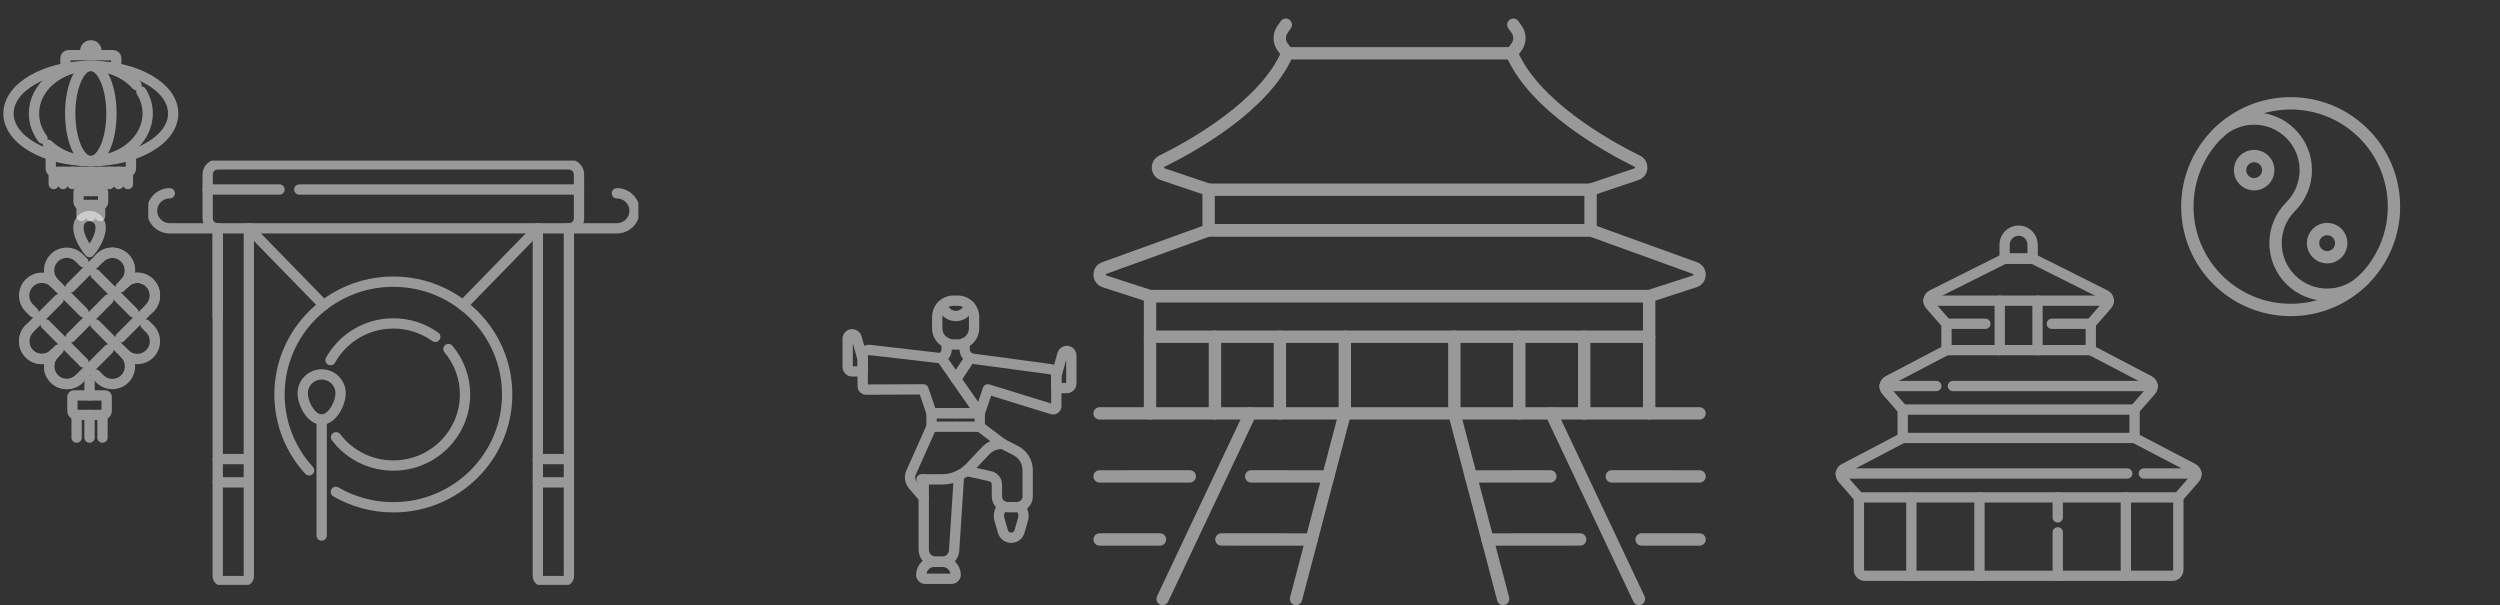 <svg width="607" height="147" viewBox="0 0 607 147" fill="none" xmlns="http://www.w3.org/2000/svg">
<rect x="0" y="0" width="607" height="147" fill="#333333" stroke="none"/>
<g opacity="0.5" clip-path="url(#clip0)">
<path d="M52.87 55.438H41.223C38.853 55.438 36.929 53.532 36.929 51.183C36.929 48.834 38.853 46.927 41.223 46.927" stroke="white" stroke-width="2.5" stroke-miterlimit="10" stroke-linecap="round" stroke-linejoin="round"/>
<path d="M138.13 55.438H149.777C152.147 55.438 154.071 53.532 154.071 51.183C154.071 48.834 152.147 46.927 149.777 46.927" stroke="white" stroke-width="2.5" stroke-miterlimit="10" stroke-linecap="round" stroke-linejoin="round"/>
<path d="M75.046 114.198C70.583 109.333 67.864 102.872 67.864 95.78C67.864 80.654 80.236 68.39 95.501 68.39C110.766 68.39 123.139 80.652 123.139 95.78C123.139 110.908 110.766 123.169 95.501 123.169C90.411 123.169 85.643 121.805 81.547 119.426" stroke="white" stroke-width="2.5" stroke-miterlimit="10" stroke-linecap="round" stroke-linejoin="round"/>
<path d="M108.886 84.747C111.4 87.739 112.911 91.586 112.911 95.782C112.911 105.31 105.117 113.035 95.501 113.035C89.821 113.035 84.774 110.337 81.597 106.167" stroke="white" stroke-width="2.5" stroke-miterlimit="10" stroke-linecap="round" stroke-linejoin="round"/>
<path d="M80.259 87.435C83.227 82.124 88.94 78.526 95.501 78.526C99.306 78.526 102.824 79.735 105.689 81.786" stroke="white" stroke-width="2.5" stroke-miterlimit="10" stroke-linecap="round" stroke-linejoin="round"/>
<path d="M138.13 39.921H52.87C51.519 39.921 50.421 41.006 50.421 42.348V53.011C50.421 54.35 51.516 55.438 52.87 55.438H138.133C139.484 55.438 140.581 54.353 140.581 53.011V42.345C140.579 41.006 139.484 39.921 138.13 39.921Z" stroke="white" stroke-width="2.5" stroke-miterlimit="10" stroke-linecap="round" stroke-linejoin="round"/>
<path d="M67.864 46.013H50.421" stroke="white" stroke-width="2.5" stroke-miterlimit="10" stroke-linecap="round" stroke-linejoin="round"/>
<path d="M140.579 46.013H72.668" stroke="white" stroke-width="2.5" stroke-miterlimit="10" stroke-linecap="round" stroke-linejoin="round"/>
<path d="M60.413 55.438V139.891C60.413 140.548 59.876 141.08 59.213 141.08H54.07C53.407 141.08 52.87 140.548 52.87 139.891V55.438" stroke="white" stroke-width="2.5" stroke-miterlimit="10" stroke-linecap="round" stroke-linejoin="round"/>
<path d="M52.87 77.064V55.438" stroke="white" stroke-width="2.5" stroke-miterlimit="10" stroke-linecap="round" stroke-linejoin="round"/>
<path d="M60.413 55.438L78.614 74.125" stroke="white" stroke-width="2.5" stroke-miterlimit="10" stroke-linecap="round" stroke-linejoin="round"/>
<path d="M130.589 55.438V139.891C130.589 140.548 131.127 141.08 131.79 141.08H136.93C137.593 141.08 138.13 140.548 138.13 139.891V55.438" stroke="white" stroke-width="2.5" stroke-miterlimit="10" stroke-linecap="round" stroke-linejoin="round"/>
<path d="M130.589 55.438L112.386 74.125" stroke="white" stroke-width="2.5" stroke-miterlimit="10" stroke-linecap="round" stroke-linejoin="round"/>
<path d="M82.699 95.471C82.699 97.989 80.64 101.871 78.099 101.871C75.558 101.871 73.499 97.989 73.499 95.471C73.499 92.952 75.558 90.911 78.099 90.911C80.64 90.911 82.699 92.954 82.699 95.471Z" stroke="white" stroke-width="2.5" stroke-miterlimit="10" stroke-linecap="round" stroke-linejoin="round"/>
<path d="M78.101 130.03V101.872" stroke="white" stroke-width="2.5" stroke-miterlimit="10" stroke-linecap="round" stroke-linejoin="round"/>
<path d="M52.87 111.463H60.413" stroke="white" stroke-width="2.5" stroke-miterlimit="10" stroke-linecap="round" stroke-linejoin="round"/>
<path d="M130.589 111.463H138.13" stroke="white" stroke-width="2.5" stroke-miterlimit="10" stroke-linecap="round" stroke-linejoin="round"/>
<path d="M52.87 117.118H60.413" stroke="white" stroke-width="2.5" stroke-miterlimit="10" stroke-linecap="round" stroke-linejoin="round"/>
<path d="M130.589 117.118H138.13" stroke="white" stroke-width="2.5" stroke-miterlimit="10" stroke-linecap="round" stroke-linejoin="round"/>
</g>
<g opacity="0.5">
<path d="M24.444 55.159C24.444 58.236 21.742 61.211 21.742 61.211C21.742 61.211 19.04 58.155 19.04 55.159C19.04 53.661 20.249 52.447 21.742 52.447C23.234 52.447 24.444 53.661 24.444 55.159Z" stroke="white" stroke-width="2.5" stroke-miterlimit="10" stroke-linecap="round" stroke-linejoin="round"/>
<path d="M21.742 100.743V106.25" stroke="white" stroke-width="2.5" stroke-miterlimit="10" stroke-linecap="round" stroke-linejoin="round"/>
<path d="M18.6 100.743V106.25" stroke="white" stroke-width="2.5" stroke-miterlimit="10" stroke-linecap="round" stroke-linejoin="round"/>
<path d="M24.883 100.743V106.25" stroke="white" stroke-width="2.5" stroke-miterlimit="10" stroke-linecap="round" stroke-linejoin="round"/>
<path d="M25.562 96.013H17.92C17.732 96.013 17.58 96.165 17.58 96.354V99.72C17.58 100.285 18.037 100.744 18.6 100.744H24.882C25.445 100.744 25.902 100.285 25.902 99.72V96.354C25.903 96.165 25.751 96.013 25.562 96.013Z" stroke="white" stroke-width="2.5" stroke-miterlimit="10" stroke-linecap="round" stroke-linejoin="round"/>
<path d="M24.245 62.627C25.918 60.948 28.632 60.948 30.305 62.627C31.977 64.306 31.977 67.03 30.305 68.709" stroke="white" stroke-width="2.5" stroke-miterlimit="10" stroke-linecap="round" stroke-linejoin="round"/>
<path d="M13.178 85.9C11.505 87.579 8.792 87.579 7.119 85.9C5.446 84.221 5.446 81.497 7.119 79.818" stroke="white" stroke-width="2.5" stroke-miterlimit="10" stroke-linecap="round" stroke-linejoin="round"/>
<path d="M19.238 91.981C17.566 93.66 14.852 93.66 13.179 91.981C11.507 90.302 11.507 87.578 13.179 85.899" stroke="white" stroke-width="2.5" stroke-miterlimit="10" stroke-linecap="round" stroke-linejoin="round"/>
<path d="M30.304 68.709C31.977 67.029 34.691 67.029 36.364 68.709C38.036 70.388 38.036 73.111 36.364 74.79" stroke="white" stroke-width="2.5" stroke-miterlimit="10" stroke-linecap="round" stroke-linejoin="round"/>
<path d="M17.139 69.76L24.246 62.627C25.918 60.948 28.632 60.948 30.305 62.627C31.978 64.306 31.978 67.03 30.305 68.709L29.258 69.76" stroke="white" stroke-width="2.5" stroke-miterlimit="10" stroke-linecap="round" stroke-linejoin="round"/>
<path d="M14.225 84.849L13.178 85.9C11.505 87.579 8.792 87.579 7.119 85.9C5.446 84.221 5.446 81.497 7.119 79.818L14.225 72.686" stroke="white" stroke-width="2.5" stroke-miterlimit="10" stroke-linecap="round" stroke-linejoin="round"/>
<path d="M26.343 72.686L17.139 81.925" stroke="white" stroke-width="2.5" stroke-miterlimit="10" stroke-linecap="round" stroke-linejoin="round"/>
<path d="M26.343 84.848L19.237 91.981C17.564 93.66 14.851 93.66 13.178 91.981C11.505 90.302 11.505 87.578 13.178 85.899" stroke="white" stroke-width="2.5" stroke-miterlimit="10" stroke-linecap="round" stroke-linejoin="round"/>
<path d="M30.304 68.709C31.977 67.029 34.691 67.029 36.364 68.709C38.036 70.388 38.036 73.111 36.364 74.79L29.257 81.923" stroke="white" stroke-width="2.5" stroke-miterlimit="10" stroke-linecap="round" stroke-linejoin="round"/>
<path d="M32.424 75.862L23.198 66.602" stroke="white" stroke-width="2.5" stroke-miterlimit="10" stroke-linecap="round" stroke-linejoin="round"/>
<path d="M23.198 78.767L30.305 85.9C31.977 87.579 34.691 87.579 36.364 85.9C38.037 84.22 38.037 81.497 36.364 79.818L35.337 78.787" stroke="white" stroke-width="2.5" stroke-miterlimit="10" stroke-linecap="round" stroke-linejoin="round"/>
<path d="M20.284 63.676L19.237 62.625C17.564 60.946 14.851 60.946 13.178 62.625C11.505 64.304 11.505 67.027 13.178 68.707L20.284 75.839" stroke="white" stroke-width="2.5" stroke-miterlimit="10" stroke-linecap="round" stroke-linejoin="round"/>
<path d="M23.198 90.93L24.245 91.981C25.918 93.66 28.632 93.66 30.305 91.981C31.977 90.302 31.977 87.578 30.305 85.899" stroke="white" stroke-width="2.5" stroke-miterlimit="10" stroke-linecap="round" stroke-linejoin="round"/>
<path d="M11.079 78.765L20.284 88.004" stroke="white" stroke-width="2.5" stroke-miterlimit="10" stroke-linecap="round" stroke-linejoin="round"/>
<path d="M13.178 68.709C11.505 67.029 8.792 67.029 7.119 68.709C5.446 70.388 5.446 73.111 7.119 74.79L8.166 75.841" stroke="white" stroke-width="2.5" stroke-miterlimit="10" stroke-linecap="round" stroke-linejoin="round"/>
<path d="M21.742 92.402V96.013" stroke="white" stroke-width="2.5" stroke-miterlimit="10" stroke-linecap="round" stroke-linejoin="round"/>
</g>
<g opacity="0.5">
<path d="M22.055 39.107C33.096 39.107 42.048 33.935 42.048 27.554C42.048 21.173 33.096 16.001 22.055 16.001C11.013 16.001 2.061 21.173 2.061 27.554C2.061 33.935 11.013 39.107 22.055 39.107Z" stroke="white" stroke-width="2.5" stroke-miterlimit="10" stroke-linecap="round" stroke-linejoin="round"/>
<path d="M22.055 39.107C24.819 39.107 27.06 33.935 27.06 27.554C27.06 21.173 24.819 16.001 22.055 16.001C19.29 16.001 17.049 21.173 17.049 27.554C17.049 33.935 19.29 39.107 22.055 39.107Z" stroke="white" stroke-width="2.5" stroke-miterlimit="10" stroke-linecap="round" stroke-linejoin="round"/>
<path d="M10.314 33.635C9.006 31.869 8.25 29.786 8.25 27.554C8.25 21.174 14.43 16.001 22.054 16.001C26.607 16.001 30.646 17.846 33.161 20.693" stroke="white" stroke-width="2.5" stroke-miterlimit="10" stroke-linecap="round" stroke-linejoin="round"/>
<path d="M34.317 22.244C35.302 23.835 35.859 25.64 35.859 27.555C35.859 33.935 29.679 39.108 22.055 39.108C17.901 39.108 14.175 37.572 11.644 35.142" stroke="white" stroke-width="2.5" stroke-miterlimit="10" stroke-linecap="round" stroke-linejoin="round"/>
<path d="M28.217 16.52V14.126C28.217 13.723 27.89 13.395 27.486 13.395H16.623C16.22 13.395 15.892 13.723 15.892 14.126V16.52" stroke="white" stroke-width="2.5" stroke-miterlimit="10" stroke-linecap="round" stroke-linejoin="round"/>
<path d="M31.792 37.755V40.981C31.792 41.385 31.465 41.712 31.061 41.712H13.05C12.646 41.712 12.319 41.385 12.319 40.981V37.755" stroke="white" stroke-width="2.5" stroke-miterlimit="10" stroke-linecap="round" stroke-linejoin="round"/>
<path d="M13.049 41.713V44.686" stroke="white" stroke-width="2.5" stroke-miterlimit="10" stroke-linecap="round" stroke-linejoin="round"/>
<path d="M31.06 41.713V44.686" stroke="white" stroke-width="2.5" stroke-miterlimit="10" stroke-linecap="round" stroke-linejoin="round"/>
<path d="M22.055 41.713V46.389" stroke="white" stroke-width="2.5" stroke-miterlimit="10" stroke-linecap="round" stroke-linejoin="round"/>
<path d="M26.558 41.713V44.686" stroke="white" stroke-width="2.5" stroke-miterlimit="10" stroke-linecap="round" stroke-linejoin="round"/>
<path d="M17.552 41.713V44.686" stroke="white" stroke-width="2.5" stroke-miterlimit="10" stroke-linecap="round" stroke-linejoin="round"/>
<path d="M15.3 41.713V44.686" stroke="white" stroke-width="2.5" stroke-miterlimit="10" stroke-linecap="round" stroke-linejoin="round"/>
<path d="M19.803 41.713V44.686" stroke="white" stroke-width="2.5" stroke-miterlimit="10" stroke-linecap="round" stroke-linejoin="round"/>
<path d="M24.306 41.713V44.686" stroke="white" stroke-width="2.5" stroke-miterlimit="10" stroke-linecap="round" stroke-linejoin="round"/>
<path d="M22.055 49.769V52.448" stroke="white" stroke-width="2.5" stroke-miterlimit="10" stroke-linecap="round" stroke-linejoin="round"/>
<path d="M19.803 49.769V52.448" stroke="white" stroke-width="2.5" stroke-miterlimit="10" stroke-linecap="round" stroke-linejoin="round"/>
<path d="M24.306 49.769V52.448" stroke="white" stroke-width="2.5" stroke-miterlimit="10" stroke-linecap="round" stroke-linejoin="round"/>
<path d="M28.809 41.713V44.686" stroke="white" stroke-width="2.5" stroke-miterlimit="10" stroke-linecap="round" stroke-linejoin="round"/>
<path d="M24.794 46.389H19.317C19.182 46.389 19.073 46.498 19.073 46.632V49.036C19.073 49.44 19.401 49.768 19.804 49.768H24.307C24.711 49.768 25.039 49.44 25.039 49.036V46.632C25.038 46.499 24.929 46.389 24.794 46.389Z" stroke="white" stroke-width="2.5" stroke-miterlimit="10" stroke-linecap="round" stroke-linejoin="round"/>
<path d="M23.423 13.396H20.687V12.368C20.687 11.613 21.3 11 22.055 11C22.81 11 23.423 11.613 23.423 12.368V13.396V13.396Z" stroke="white" stroke-width="2.5" stroke-miterlimit="10" stroke-linecap="round" stroke-linejoin="round"/>
</g>
<g opacity="0.5">
<path d="M293.454 46.058L282.3 42.296C280.856 41.812 280.717 39.832 282.081 39.157C289.83 35.323 307.151 25.602 312.577 12.942H367.067" stroke="white" stroke-width="3" stroke-miterlimit="10" stroke-linecap="round" stroke-linejoin="round"/>
<path d="M386.187 46.058L397.341 42.296C398.785 41.812 398.924 39.832 397.56 39.157C389.811 35.323 372.489 25.602 367.063 12.942" stroke="white" stroke-width="3" stroke-miterlimit="10" stroke-linecap="round" stroke-linejoin="round"/>
<path d="M411.473 68.312L400.42 71.897H279.222L268.168 68.312C266.617 67.81 266.582 65.64 268.112 65.086L293.454 55.919H386.187L411.529 65.086C413.059 65.64 413.025 67.81 411.473 68.312Z" stroke="white" stroke-width="3" stroke-miterlimit="10" stroke-linecap="round" stroke-linejoin="round"/>
<path d="M386.187 46.06H293.455V55.919H386.187V46.06Z" stroke="white" stroke-width="3" stroke-miterlimit="10" stroke-linecap="round" stroke-linejoin="round"/>
<path d="M400.419 71.898H279.221V81.758H400.419V71.898Z" stroke="white" stroke-width="3" stroke-miterlimit="10" stroke-linecap="round" stroke-linejoin="round"/>
<path d="M312.574 12.946L311.454 11.451C310.501 10.177 310.477 8.44 311.392 7.142L312.195 6" stroke="white" stroke-width="3" stroke-miterlimit="10" stroke-linecap="round" stroke-linejoin="round"/>
<path d="M367.063 12.946L368.183 11.451C369.137 10.177 369.161 8.44 368.246 7.142L367.443 6" stroke="white" stroke-width="3" stroke-miterlimit="10" stroke-linecap="round" stroke-linejoin="round"/>
<path d="M279.221 81.755V100.367" stroke="white" stroke-width="3" stroke-miterlimit="10" stroke-linecap="round" stroke-linejoin="round"/>
<path d="M400.419 81.755V100.367" stroke="white" stroke-width="3" stroke-miterlimit="10" stroke-linecap="round" stroke-linejoin="round"/>
<path d="M326.525 81.755V100.367" stroke="white" stroke-width="3" stroke-miterlimit="10" stroke-linecap="round" stroke-linejoin="round"/>
<path d="M310.758 81.755V100.367" stroke="white" stroke-width="3" stroke-miterlimit="10" stroke-linecap="round" stroke-linejoin="round"/>
<path d="M294.988 81.755V100.367" stroke="white" stroke-width="3" stroke-miterlimit="10" stroke-linecap="round" stroke-linejoin="round"/>
<path d="M368.883 81.755V100.367" stroke="white" stroke-width="3" stroke-miterlimit="10" stroke-linecap="round" stroke-linejoin="round"/>
<path d="M384.649 81.755V100.367" stroke="white" stroke-width="3" stroke-miterlimit="10" stroke-linecap="round" stroke-linejoin="round"/>
<path d="M353.113 81.755V100.367" stroke="white" stroke-width="3" stroke-miterlimit="10" stroke-linecap="round" stroke-linejoin="round"/>
<path d="M266.985 100.369H412.655" stroke="white" stroke-width="3" stroke-miterlimit="10" stroke-linecap="round" stroke-linejoin="round"/>
<path d="M326.525 100.369L314.675 145.421" stroke="white" stroke-width="3" stroke-miterlimit="10" stroke-linecap="round" stroke-linejoin="round"/>
<path d="M353.113 100.369L364.966 145.421" stroke="white" stroke-width="3" stroke-miterlimit="10" stroke-linecap="round" stroke-linejoin="round"/>
<path d="M303.562 100.369L282.282 145.421" stroke="white" stroke-width="3" stroke-miterlimit="10" stroke-linecap="round" stroke-linejoin="round"/>
<path d="M376.659 100.369L397.939 145.421" stroke="white" stroke-width="3" stroke-miterlimit="10" stroke-linecap="round" stroke-linejoin="round"/>
<path d="M288.877 115.668C276.178 115.671 266.985 115.675 266.985 115.675" stroke="white" stroke-width="3" stroke-miterlimit="10" stroke-linecap="round" stroke-linejoin="round"/>
<path d="M322.502 115.678C321.917 115.668 314.867 115.668 303.796 115.668" stroke="white" stroke-width="3" stroke-miterlimit="10" stroke-linecap="round" stroke-linejoin="round"/>
<path d="M281.645 130.979C272.16 130.982 266.985 130.986 266.985 130.986" stroke="white" stroke-width="3" stroke-miterlimit="10" stroke-linecap="round" stroke-linejoin="round"/>
<path d="M318.469 130.988C317.797 130.978 308.65 130.974 296.563 130.978" stroke="white" stroke-width="3" stroke-miterlimit="10" stroke-linecap="round" stroke-linejoin="round"/>
<path d="M391.344 115.668C403.817 115.671 412.655 115.675 412.655 115.675" stroke="white" stroke-width="3" stroke-miterlimit="10" stroke-linecap="round" stroke-linejoin="round"/>
<path d="M357.14 115.678C357.735 115.668 365.112 115.668 376.424 115.668" stroke="white" stroke-width="3" stroke-miterlimit="10" stroke-linecap="round" stroke-linejoin="round"/>
<path d="M398.583 130.979C407.8 130.982 412.656 130.986 412.656 130.986" stroke="white" stroke-width="3" stroke-miterlimit="10" stroke-linecap="round" stroke-linejoin="round"/>
<path d="M361.168 130.988C361.85 130.978 371.37 130.974 383.662 130.978" stroke="white" stroke-width="3" stroke-miterlimit="10" stroke-linecap="round" stroke-linejoin="round"/>
</g>
<g opacity="0.5">
<path d="M232.552 83.643H231.512C229.327 83.643 227.557 81.873 227.557 79.688V76.955C227.557 74.77 229.327 73 231.512 73H232.552C234.737 73 236.507 74.77 236.507 76.955V79.688C236.507 81.873 234.737 83.643 232.552 83.643Z" stroke="white" stroke-width="2.5" stroke-miterlimit="10" stroke-linecap="round" stroke-linejoin="round"/>
<path d="M232.032 100.318H226.182L224.214 94.534L210.238 94.596C209.812 94.598 209.464 94.253 209.464 93.826V86.497C209.464 85.576 210.268 84.86 211.183 84.967L228.606 86.995L237.882 100.318" stroke="white" stroke-width="2.5" stroke-miterlimit="10" stroke-linecap="round" stroke-linejoin="round"/>
<path d="M232.032 100.318H237.882L239.849 94.533L255.47 99.354C255.965 99.508 256.468 99.137 256.468 98.618V91.175C256.468 90.404 255.898 89.751 255.133 89.648L235.457 86.995L232.129 92.052" stroke="white" stroke-width="2.5" stroke-miterlimit="10" stroke-linecap="round" stroke-linejoin="round"/>
<path d="M237.884 100.319H226.182V103.606H237.884V100.319Z" stroke="white" stroke-width="2.5" stroke-miterlimit="10" stroke-linecap="round" stroke-linejoin="round"/>
<path d="M237.884 103.605L243.358 107.735L242.458 107.843C241.27 107.986 240.171 108.539 239.348 109.406L235.469 113.504C233.725 115.344 231.302 116.387 228.766 116.387H223.757" stroke="white" stroke-width="2.5" stroke-miterlimit="10" stroke-linecap="round" stroke-linejoin="round"/>
<path d="M226.182 103.605L221.21 114.747C220.764 115.75 220.931 116.92 221.644 117.755L224.28 120.845" stroke="white" stroke-width="2.5" stroke-miterlimit="10" stroke-linecap="round" stroke-linejoin="round"/>
<path d="M232.845 115.437L231.662 133.663C231.567 135.201 230.292 136.399 228.751 136.399H227.198C225.587 136.399 224.282 135.093 224.282 133.482V116.388" stroke="white" stroke-width="2.5" stroke-miterlimit="10" stroke-linecap="round" stroke-linejoin="round"/>
<path d="M243.356 107.735L246.602 109.393C248.392 110.307 249.518 112.146 249.518 114.157V120.52C249.518 121.968 248.344 123.142 246.896 123.142H244.674C243.225 123.142 242.052 121.967 242.052 120.52V117.669C242.052 116.692 241.373 115.844 240.42 115.63L234.585 114.32" stroke="white" stroke-width="2.5" stroke-miterlimit="10" stroke-linecap="round" stroke-linejoin="round"/>
<path d="M231.099 140.527H224.609C224.094 140.527 223.676 140.109 223.676 139.594C223.676 137.829 225.106 136.399 226.871 136.399H228.838C230.604 136.399 232.034 137.829 232.034 139.594C232.032 140.109 231.614 140.527 231.099 140.527Z" stroke="white" stroke-width="2.5" stroke-miterlimit="10" stroke-linecap="round" stroke-linejoin="round"/>
<path d="M228.606 86.995L229.206 86.395C229.615 85.986 229.844 85.433 229.844 84.855V83.275" stroke="white" stroke-width="2.5" stroke-miterlimit="10" stroke-linecap="round" stroke-linejoin="round"/>
<path d="M235.457 86.995L234.858 86.395C234.449 85.986 234.22 85.433 234.22 84.855V83.275" stroke="white" stroke-width="2.5" stroke-miterlimit="10" stroke-linecap="round" stroke-linejoin="round"/>
<path d="M247.598 123.044C248.383 123.843 248.698 125.016 248.378 126.124L247.535 129.047C247.277 129.946 246.455 130.564 245.52 130.564C244.584 130.564 243.762 129.946 243.504 129.047L242.661 126.124C242.323 124.951 242.696 123.702 243.587 122.905" stroke="white" stroke-width="2.5" stroke-miterlimit="10" stroke-linecap="round" stroke-linejoin="round"/>
<path d="M235.458 86.995L232.129 92.052" stroke="white" stroke-width="2.5" stroke-miterlimit="10" stroke-linecap="round" stroke-linejoin="round"/>
<path d="M259.015 94.224H256.468V91.33L257.951 86.014C258.084 85.536 258.52 85.206 259.015 85.206C259.625 85.206 260.119 85.701 260.119 86.31V93.12C260.12 93.729 259.625 94.224 259.015 94.224Z" stroke="white" stroke-width="2.5" stroke-miterlimit="10" stroke-linecap="round" stroke-linejoin="round"/>
<path d="M206.917 90.179H209.466V87.284L207.982 81.968C207.849 81.49 207.414 81.16 206.919 81.16C206.308 81.16 205.815 81.655 205.815 82.264V89.075C205.813 89.684 206.307 90.179 206.917 90.179Z" stroke="white" stroke-width="2.5" stroke-miterlimit="10" stroke-linecap="round" stroke-linejoin="round"/>
<path d="M228.606 74.274L229.376 75.342C230.003 76.21 231.009 76.725 232.078 76.725C233.154 76.725 234.163 76.207 234.788 75.331L235.507 74.326" stroke="white" stroke-width="2.5" stroke-miterlimit="10" stroke-linecap="round" stroke-linejoin="round"/>
</g>
<g opacity="0.5">
<path d="M507.641 78.61V85.011H472.603V78.61" stroke="white" stroke-width="2.5" stroke-miterlimit="10" stroke-linecap="round" stroke-linejoin="round"/>
<path d="M494.706 73.001V85.011" stroke="white" stroke-width="2.5" stroke-miterlimit="10" stroke-linecap="round" stroke-linejoin="round"/>
<path d="M485.537 85.011V73.001" stroke="white" stroke-width="2.5" stroke-miterlimit="10" stroke-linecap="round" stroke-linejoin="round"/>
<path d="M518.272 99.445H461.971V106.332H518.272V99.445Z" stroke="white" stroke-width="2.5" stroke-miterlimit="10" stroke-linecap="round" stroke-linejoin="round"/>
<path d="M527.424 139.807H452.821C452.002 139.807 451.34 139.145 451.34 138.326V120.767H528.904V138.326C528.904 139.145 528.24 139.807 527.424 139.807Z" stroke="white" stroke-width="2.5" stroke-miterlimit="10" stroke-linecap="round" stroke-linejoin="round"/>
<path d="M482.054 78.61H472.603L468.611 74.044C467.941 73.277 468.176 72.085 469.085 71.627L486.716 62.799H493.524L511.155 71.627C512.067 72.083 512.3 73.277 511.629 74.044L507.637 78.61H498.186" stroke="white" stroke-width="2.5" stroke-miterlimit="10" stroke-linecap="round" stroke-linejoin="round"/>
<path d="M507.642 85.01L521.84 92.448C522.731 92.916 522.951 94.093 522.289 94.85L518.272 99.445" stroke="white" stroke-width="2.5" stroke-miterlimit="10" stroke-linecap="round" stroke-linejoin="round"/>
<path d="M461.971 99.445L457.956 94.85C457.294 94.091 457.514 92.914 458.405 92.448L472.603 85.01" stroke="white" stroke-width="2.5" stroke-miterlimit="10" stroke-linecap="round" stroke-linejoin="round"/>
<path d="M451.34 120.769L447.323 116.175C446.661 115.416 446.882 114.238 447.773 113.772L461.971 106.334" stroke="white" stroke-width="2.5" stroke-miterlimit="10" stroke-linecap="round" stroke-linejoin="round"/>
<path d="M518.272 106.334L532.47 113.772C533.361 114.24 533.581 115.418 532.919 116.175L528.902 120.769" stroke="white" stroke-width="2.5" stroke-miterlimit="10" stroke-linecap="round" stroke-linejoin="round"/>
<path d="M490.117 56C488.239 56 486.717 57.522 486.717 59.401V62.799H493.518V59.398C493.518 57.522 491.996 56 490.117 56Z" stroke="white" stroke-width="2.5" stroke-miterlimit="10" stroke-linecap="round" stroke-linejoin="round"/>
<path d="M520.526 114.965H533.295" stroke="white" stroke-width="2.5" stroke-miterlimit="10" stroke-linecap="round" stroke-linejoin="round"/>
<path d="M446.95 114.965H516.499" stroke="white" stroke-width="2.5" stroke-miterlimit="10" stroke-linecap="round" stroke-linejoin="round"/>
<path d="M470.137 93.726H457.574" stroke="white" stroke-width="2.5" stroke-miterlimit="10" stroke-linecap="round" stroke-linejoin="round"/>
<path d="M522.671 93.726H474.163" stroke="white" stroke-width="2.5" stroke-miterlimit="10" stroke-linecap="round" stroke-linejoin="round"/>
<path d="M512.017 73.001H468.227" stroke="white" stroke-width="2.5" stroke-miterlimit="10" stroke-linecap="round" stroke-linejoin="round"/>
<path d="M480.615 120.767V139.807" stroke="white" stroke-width="2.5" stroke-miterlimit="10" stroke-linecap="round" stroke-linejoin="round"/>
<path d="M464.078 120.767V139.807" stroke="white" stroke-width="2.5" stroke-miterlimit="10" stroke-linecap="round" stroke-linejoin="round"/>
<path d="M499.622 129.252V139.808" stroke="white" stroke-width="2.5" stroke-miterlimit="10" stroke-linecap="round" stroke-linejoin="round"/>
<path d="M499.622 120.767V125.617" stroke="white" stroke-width="2.5" stroke-miterlimit="10" stroke-linecap="round" stroke-linejoin="round"/>
<path d="M516.158 120.767V139.807" stroke="white" stroke-width="2.5" stroke-miterlimit="10" stroke-linecap="round" stroke-linejoin="round"/>
</g>
<g opacity="0.5">
<path d="M581.257 50.172C581.257 36.318 570.026 25.086 556.171 25.086C542.317 25.086 531.086 36.318 531.086 50.172C531.086 64.026 542.317 75.258 556.171 75.258C570.026 75.258 581.257 64.026 581.257 50.172Z" stroke="white" stroke-width="3" stroke-miterlimit="10" stroke-linecap="round" stroke-linejoin="round"/>
<path d="M573.896 67.896C569.002 72.791 561.066 72.791 556.172 67.896C551.277 63.002 551.277 55.067 556.172 50.172C561.066 45.277 561.066 37.342 556.172 32.448C551.277 27.553 543.342 27.553 538.447 32.448" stroke="white" stroke-width="3" stroke-miterlimit="10" stroke-linecap="round" stroke-linejoin="round"/>
<path d="M550.475 42.62C551.2 40.872 550.369 38.868 548.621 38.143C546.873 37.419 544.868 38.249 544.144 39.998C543.42 41.746 544.25 43.751 545.998 44.475C547.747 45.199 549.751 44.369 550.475 42.62Z" stroke="white" stroke-width="3" stroke-miterlimit="10" stroke-linecap="round" stroke-linejoin="round"/>
<path d="M567.457 61.458C568.795 60.12 568.795 57.95 567.457 56.612C566.119 55.274 563.95 55.274 562.612 56.612C561.274 57.95 561.274 60.12 562.612 61.458C563.95 62.796 566.119 62.796 567.457 61.458Z" stroke="white" stroke-width="3" stroke-miterlimit="10" stroke-linecap="round" stroke-linejoin="round"/>
</g>
<defs>
<clipPath id="clip0">
<rect width="119" height="103" fill="white" transform="translate(36 39)"/>
</clipPath>
</defs>
</svg>
